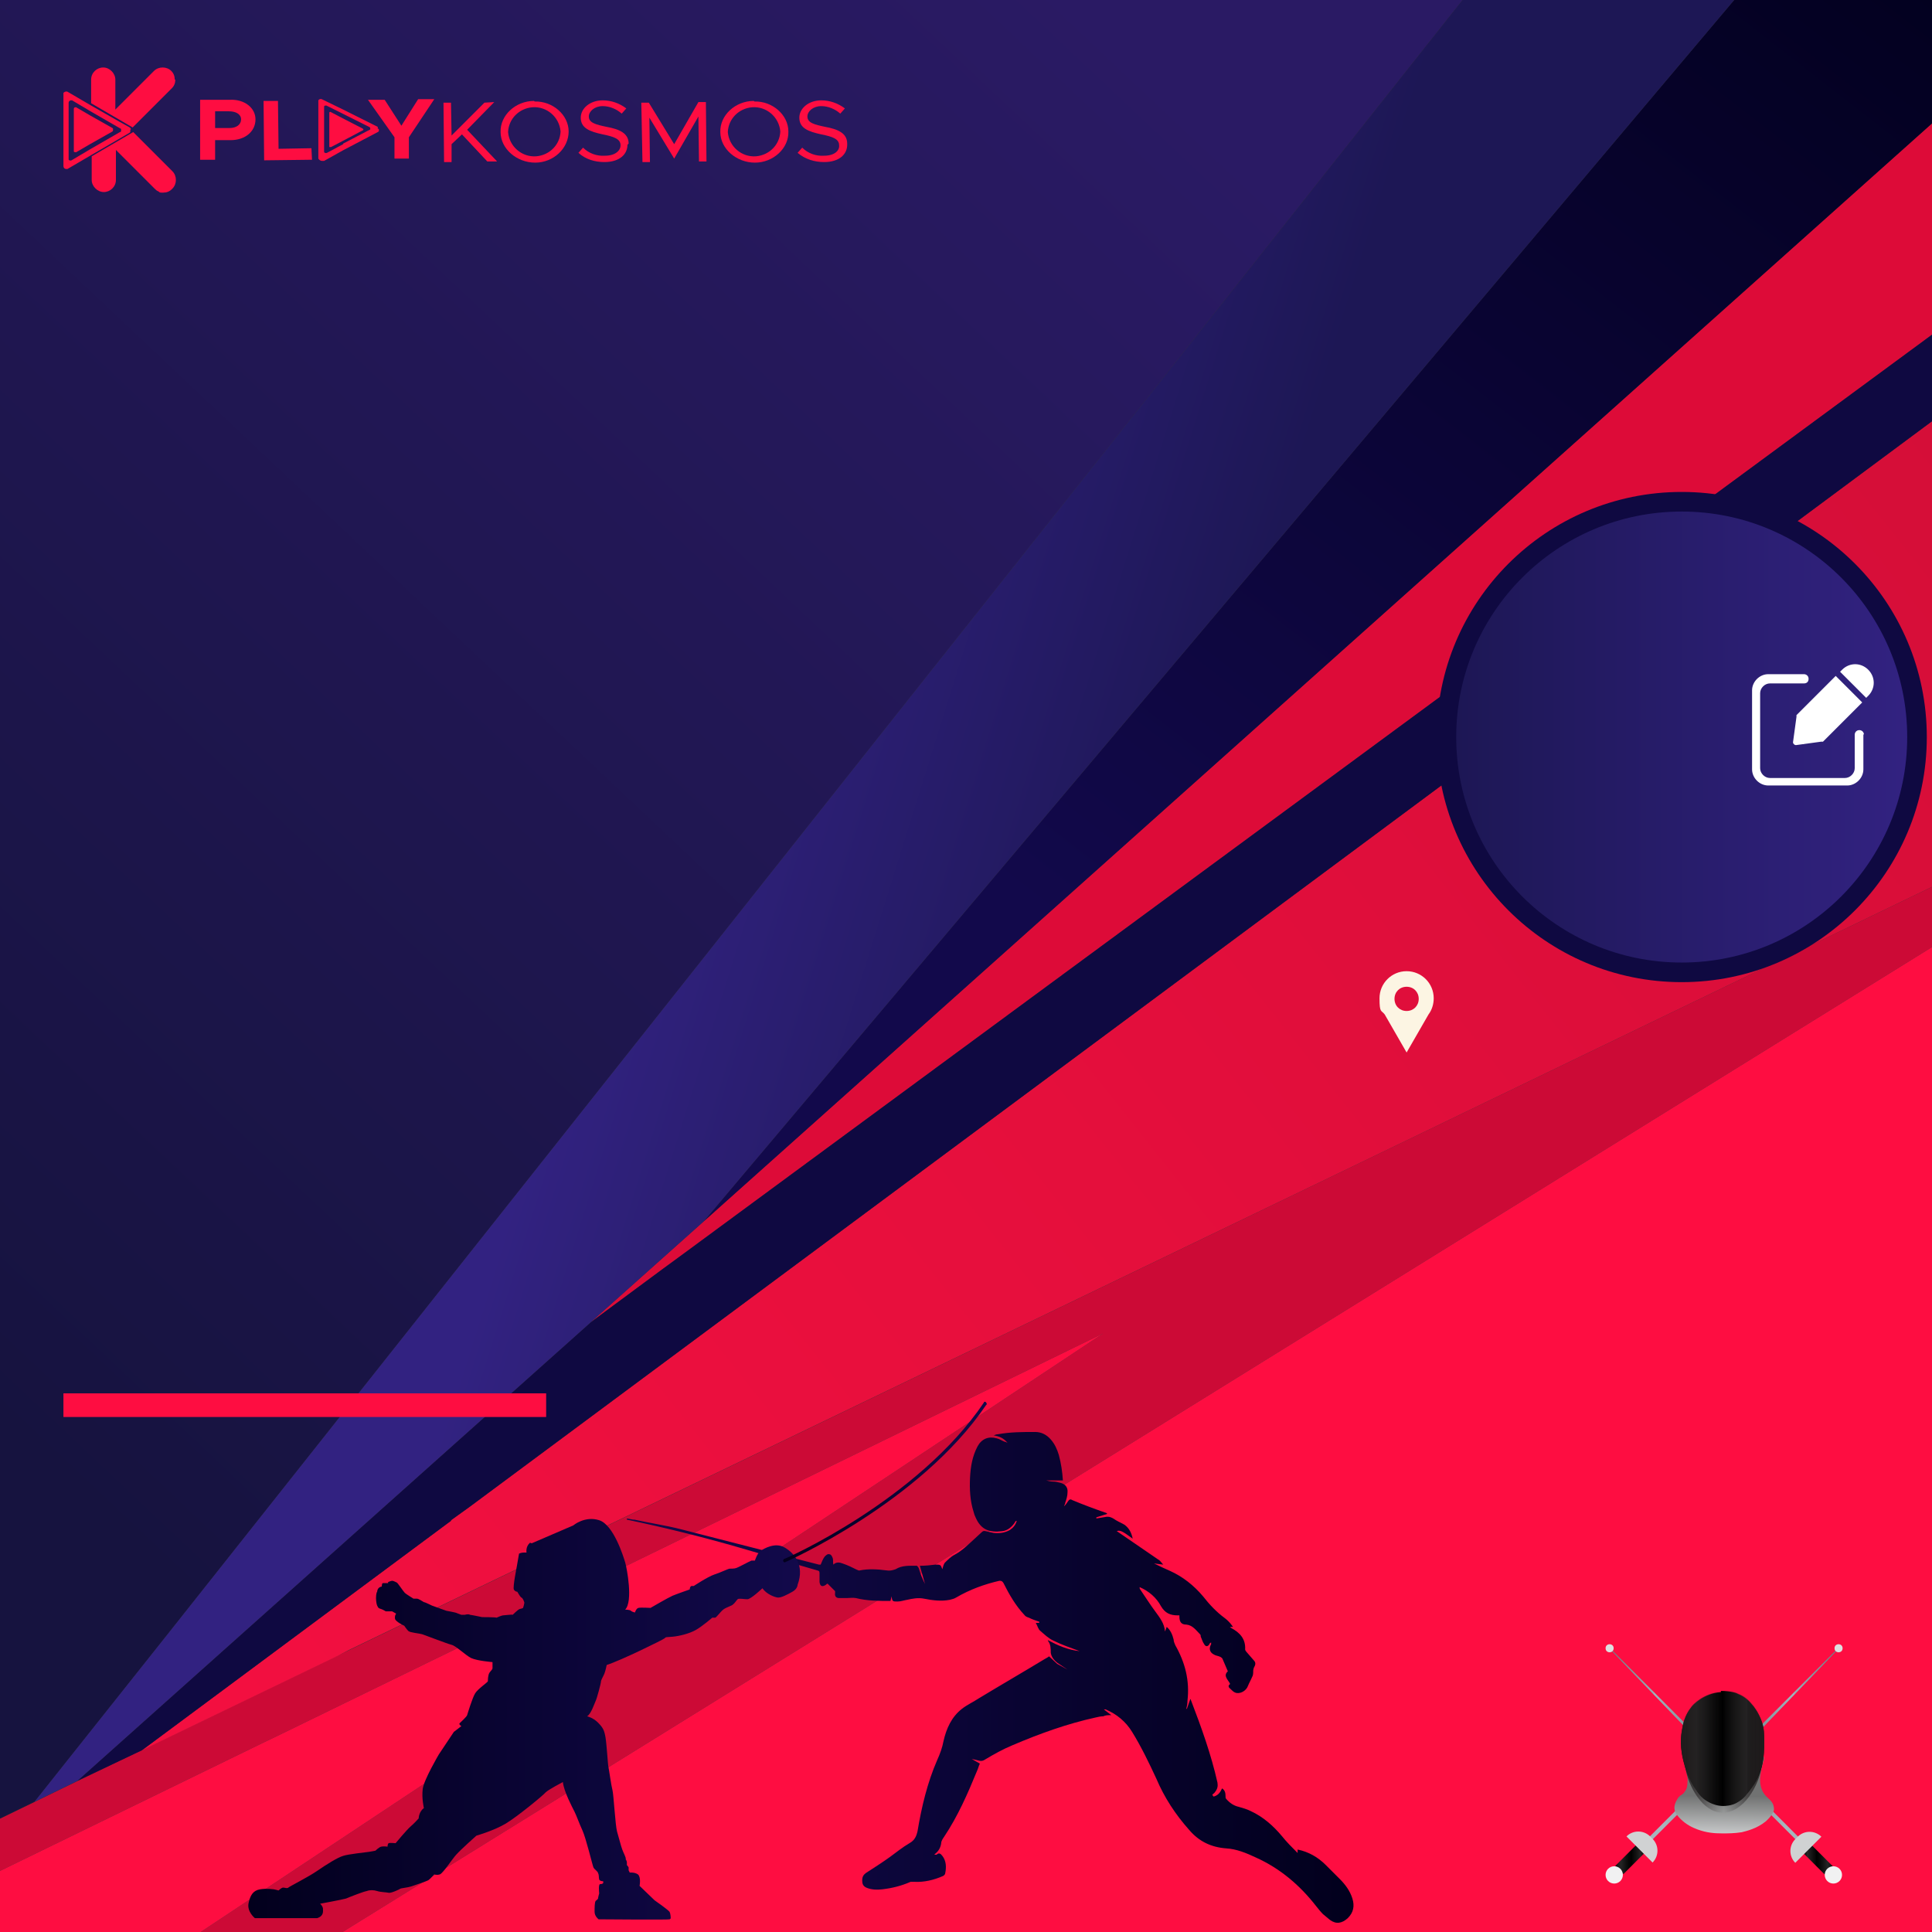 <?xml version="1.0" encoding="UTF-8"?>
<svg xmlns="http://www.w3.org/2000/svg" width="335" height="335" xmlns:xlink="http://www.w3.org/1999/xlink" viewBox="0 0 335 335">
  <rect x="0" y="0" width="335" height="335" fill="#333333" stroke="none"/>
  <defs>
    <linearGradient id="uuid-06c38ff8-097b-4982-8d74-755c2a21cff6" x1="-44.5" y1="206.2" x2="167.6" y2="-18.7" gradientTransform="matrix(1, 0, 0, 1, 0, 0)" gradientUnits="userSpaceOnUse">
      <stop offset="0" stop-color="#16133f"/>
      <stop offset="1" stop-color="#2a1a64"/>
    </linearGradient>
    <linearGradient id="uuid-c0c13bdc-cd84-4b8b-b9b5-098c8e6bd737" x1="351.9" y1="92.4" x2="61.2" y2="322.8" gradientTransform="matrix(1, 0, 0, 1, 0, 0)" gradientUnits="userSpaceOnUse">
      <stop offset="0" stop-color="#d50e38"/>
      <stop offset="1" stop-color="#f30f40"/>
    </linearGradient>
    <linearGradient id="uuid-b8941d5d-59a8-464c-870c-f96dd0222446" x1="335.5" y1="-20.7" x2="190" y2="166.3" gradientTransform="matrix(1, 0, 0, 1, 0, 0)" gradientUnits="userSpaceOnUse">
      <stop offset="0" stop-color="#02001d"/>
      <stop offset="1" stop-color="#12094b"/>
    </linearGradient>
    <linearGradient id="uuid-cddb514f-f675-4748-b6fc-28ff8e0056b1" x1="197.9" y1="170.1" x2="109.2" y2="142.4" gradientTransform="matrix(1, 0, 0, 1, 0, 0)" gradientUnits="userSpaceOnUse">
      <stop offset="0" stop-color="#1d1755"/>
      <stop offset="1" stop-color="#322281"/>
    </linearGradient>
    <linearGradient id="uuid-f104e9af-0f16-4195-a3a8-39f72622a974" x1="-1276.8" y1="291" x2="-1150.8" y2="291" gradientTransform="translate(-1042) rotate(-180) scale(1 -1)" xlink:href="#uuid-b8941d5d-59a8-464c-870c-f96dd0222446"/>
    <linearGradient id="uuid-c65df955-e1fd-4044-a92d-00effca3ad27" x1="43.2" y1="298.3" x2="138.7" y2="298.3" xlink:href="#uuid-b8941d5d-59a8-464c-870c-f96dd0222446"/>
    <linearGradient id="uuid-4eb34563-34d5-4529-8fbd-65c586e95dd2" x1="135.8" y1="257" x2="171.2" y2="257" xlink:href="#uuid-b8941d5d-59a8-464c-870c-f96dd0222446"/>
    <linearGradient id="uuid-83d80750-fcc7-4130-b206-afc9da6b3883" x1="252.6" y1="127.8" x2="330.7" y2="127.8" xlink:href="#uuid-cddb514f-f675-4748-b6fc-28ff8e0056b1"/>
    <linearGradient id="uuid-e36bb17a-5678-4ca5-946c-68acfcaf6164" x1="280.7" y1="305.1" x2="318.8" y2="305.1" gradientTransform="matrix(1, 0, 0, 1, 0, 0)" gradientUnits="userSpaceOnUse">
      <stop offset="0" stop-color="#94a2aa"/>
      <stop offset="0" stop-color="#9eadb5"/>
      <stop offset=".2" stop-color="#a7b6be"/>
      <stop offset=".5" stop-color="#6b7b83"/>
      <stop offset=".5" stop-color="#6e7f87"/>
      <stop offset=".6" stop-color="#7a8b93"/>
      <stop offset=".7" stop-color="#8e9fa8"/>
      <stop offset=".8" stop-color="#a3b5be"/>
      <stop offset=".8" stop-color="#9aacb5"/>
      <stop offset=".9" stop-color="#83949c"/>
      <stop offset="1" stop-color="#6b7b83"/>
    </linearGradient>
    <linearGradient id="uuid-3a780355-c236-4c2a-9913-453547176180" x1="280" y1="322.2" x2="285.6" y2="322.2" gradientTransform="translate(-145 294.3) rotate(-45)" gradientUnits="userSpaceOnUse">
      <stop offset="0" stop-color="#000"/>
      <stop offset="0" stop-color="#040404"/>
      <stop offset=".1" stop-color="#1d1d1d"/>
      <stop offset=".2" stop-color="#262626"/>
      <stop offset=".2" stop-color="#212121"/>
      <stop offset=".4" stop-color="#080808"/>
      <stop offset=".5" stop-color="#000"/>
      <stop offset=".8" stop-color="#262626"/>
      <stop offset=".8" stop-color="#1d1d1d"/>
      <stop offset="1" stop-color="#040404"/>
      <stop offset="1" stop-color="#000"/>
    </linearGradient>
    <linearGradient id="uuid-dde8cda0-46c4-41a1-9853-83e951070f4a" x1="-988.8" y1="305.1" x2="-950.7" y2="305.1" gradientTransform="translate(-671.6) rotate(-180) scale(1 -1)" xlink:href="#uuid-e36bb17a-5678-4ca5-946c-68acfcaf6164"/>
    <linearGradient id="uuid-89fca692-1bd1-46b8-bd5d-3ddda33c7773" x1="-989.5" y1="322.2" x2="-983.9" y2="322.2" gradientTransform="translate(784.9 1247.7) rotate(45) scale(1 -1)" xlink:href="#uuid-3a780355-c236-4c2a-9913-453547176180"/>
    <linearGradient id="uuid-8d1284fb-36c0-41ca-aaed-52ce12bc7d18" x1="298.9" y1="318.7" x2="299" y2="311.4" gradientTransform="matrix(1, 0, 0, 1, 0, 0)" gradientUnits="userSpaceOnUse">
      <stop offset="0" stop-color="#d0d2d3"/>
      <stop offset="1" stop-color="#717272"/>
    </linearGradient>
    <linearGradient id="uuid-e7c7f0ab-b895-4733-8dd4-89c1ed2964b1" x1="292.1" y1="304.6" x2="305.6" y2="304.6" gradientTransform="matrix(1, 0, 0, 1, 0, 0)" gradientUnits="userSpaceOnUse">
      <stop offset="0" stop-color="#231f20"/>
      <stop offset="0" stop-color="#231f20" stop-opacity=".9"/>
      <stop offset=".3" stop-color="#231f20" stop-opacity=".3"/>
      <stop offset=".5" stop-color="#231f20" stop-opacity="0"/>
      <stop offset=".7" stop-color="#231f20" stop-opacity=".3"/>
      <stop offset="1" stop-color="#231f20" stop-opacity=".9"/>
      <stop offset="1" stop-color="#231f20"/>
    </linearGradient>
    <linearGradient id="uuid-abf63ef1-a59b-4cd5-b2f6-6b8942b35738" x1="291.4" y1="303.1" x2="305.9" y2="303.1" gradientTransform="matrix(1, 0, 0, 1, 0, 0)" xlink:href="#uuid-3a780355-c236-4c2a-9913-453547176180"/>
    <linearGradient id="uuid-f5427f01-a834-4577-943c-166d93904a66" x1="291.4" y1="303" x2="305.9" y2="303" xlink:href="#uuid-e7c7f0ab-b895-4733-8dd4-89c1ed2964b1"/>
  </defs>
  <g isolation="isolate">
    <g id="uuid-0c23fd77-d5fd-449d-b661-20e58bfe9890" data-name="Layer 1">
      <g>
        <path d="M-1,321.3l.3-.3v-5.3l6.8-3.3,7.4-3.6h0l11.2-5.4,33.8-16.3,2.1-1,175.3-84.5h0l100.1-48.3v10.3L59.4,335h-24.6l156.5-103.8L48.1,301l-2.3,1.1L-.8,324.8v-2.5h-.1c0-.3,0-.6-.1-1Z" fill="#cc0a36"/>
        <polygon points="-.8 0 -.8 315.7 6 312.4 29.2 283.2 253.6 0 -.8 0" fill="url(#uuid-06c38ff8-097b-4982-8d74-755c2a21cff6)"/>
        <polygon points="-.8 324.8 -.8 335 34.8 335 191.3 231.2 48.1 301 45.8 302.1 -.8 324.8" fill="#fe0d41"/>
        <polygon points="59.4 335 336 335 336 163.6 59.4 335" fill="#fe0d41"/>
        <polygon points="24.6 303.5 58.4 287.2 60.5 286.1 235.9 201.6 235.9 201.6 235.9 201.6 336 153.3 336 72.3 81.4 261.3 78.2 263.6 78.2 263.7 24.6 303.5" fill="url(#uuid-c0c13bdc-cd84-4b8b-b9b5-098c8e6bd737)"/>
        <polygon points="102.4 229.3 115.1 219.9 117.7 218 336 57.3 336 20.5 125.8 208.4 122 211.8 122 211.8 102.4 229.3" fill="#dd0b38"/>
        <polygon points="13.4 308.8 24.6 303.5 78.2 263.7 78.2 263.6 81.4 261.3 336 72.3 336 57.3 117.7 218 115.1 219.9 102.4 229.3 102.4 229.3 13.4 308.8" fill="#0f0941"/>
        <polygon points="122 211.8 125.8 208.4 336 20.5 336 0 300.7 0 300.1 .7 122 211.8" fill="url(#uuid-b8941d5d-59a8-464c-870c-f96dd0222446)"/>
        <polygon points="6 312.4 13.4 308.8 13.4 308.8 102.4 229.3 102.4 229.3 122 211.8 122 211.8 300.1 .7 300.7 0 253.6 0 29.2 283.2 6 312.4" fill="url(#uuid-cddb514f-f675-4748-b6fc-28ff8e0056b1)"/>
      </g>
      <path d="M243.9,168.4c-2.6,0-4.7,2.1-4.7,4.7s.3,2,.9,2.8h0l3.8,6.6,3.8-6.6c.6-.8,.9-1.8,.9-2.8,0-2.6-2.1-4.7-4.7-4.7Zm0,6.9c-1.2,0-2.1-.9-2.1-2.1s.9-2.1,2.1-2.1,2.1,.9,2.1,2.1-.9,2.1-2.1,2.1Z" fill="#fcf5e3"/>
      <g id="uuid-27c90bd2-2823-4cef-afdb-405bd1234c9d" data-name="PRINT">
        <g>
          <g>
            <path d="M30.4,13.8c0,.6-.2,1.1-.6,1.5l-6.8,6.8-7.2-4.2v-4.1c0-1.2,1-2.1,2.1-2.1s2.1,1,2.1,2.1h0v5.2l6.7-6.7c.8-.8,2.2-.8,3,0,.4,.4,.6,.9,.6,1.5h0Z" fill="#fe0d41"/>
            <path d="M29.8,32.8c-.4,.4-.9,.6-1.5,.6s-.6,0-.8-.2c-.3-.1-.5-.3-.7-.5l-2.3-2.3-4.4-4.4v5.2c0,1.2-1,2.1-2.1,2.1s-2.1-1-2.1-2.1v-4.1l7.2-4.2,4.5,4.5,2.3,2.3c.8,.8,.8,2.2,0,3Z" fill="#fe0d41"/>
            <path d="M22.7,22.4c0-.1-.1-.2-.2-.3,0,0,0,0,0,0l-1.8-1-4.9-2.8-4.1-2.4c-.2-.1-.5,0-.7,.2,0,0,0,.2,0,.2v12.5c0,.3,.2,.5,.5,.5s.2,0,.2,0l4.1-2.4,6.7-3.9s0,0,0,0c0,0,.1-.1,.1-.2,0-.1,0-.2,0-.3Zm-10.2-5l3.2,1.9,5.2,3c0,0,.1,0,.1,.1h0c0,.1,0,.2,0,.3,0,0,0,.2-.2,.2l-5.2,3-3.2,1.9c-.2,.1-.4,0-.5-.1,0,0,0-.1,0-.2v-9.7c0-.2,.2-.4,.4-.4s.1,0,.2,0Z" fill="#fe0d41"/>
            <path d="M19.6,22.6c0,0,0,.1-.1,.2l-3.9,2.2-2.4,1.4c-.1,0-.3,0-.4-.1,0,0,0,0,0-.1v-7.3c0-.2,.1-.3,.3-.3s.1,0,.1,0l2.4,1.4,3.9,2.2c0,0,.1,0,.1,.2,0,0,0,.1,0,.2h0Z" fill="#fe0d41"/>
          </g>
          <g>
            <path d="M65.5,22l-6-3-3.7-1.8c-.2-.1-.5,0-.6,.2,0,0,0,.1,0,.2v9.9c.1,.2,.4,.4,.6,.4,0,0,.1,0,.2,0h.2l3.4-1.9,2.1-1.1,3.8-2c0,0,.2-.1,.2-.2,0,0,0-.1,0-.2,0-.1-.1-.2-.2-.2Zm-6,3l-2.8,1.5c-.2,.1-.4,0-.5-.1,0,0,0,0,0-.1v-7.7c0-.2,0-.3,.3-.3,0,0,0,0,.1,0l2.8,1.4,1,.5,3.6,1.8c0,0,.1,0,.2,.2,0,0,0,.1,0,.2h0s0,0,0,0c0,0,0,.1-.1,.1l-4.6,2.4Z" fill="#fe0d41"/>
            <path d="M63,22.5c0,0,0,.1-.1,.1l-3.4,1.8-2.1,1.1c-.1,0-.3,0-.3,0,0,0,0,0,0-.1v-5.8c0-.1,0-.2,.2-.2,0,0,0,0,0,0l2.1,1.1,3.5,1.8c0,0,0,0,.1,.1,0,0,0,0,0,.1h0Z" fill="#fe0d41"/>
            <path d="M39.9,17.3h-5.2v10.4h2.6v-3.4h2.7c2.5,0,4.3-1.5,4.3-3.6,0-2-1.9-3.5-4.4-3.4Zm-.2,4.9h-2.4v-2.9h2.4c1.2,0,2.1,.5,2.1,1.4,0,.9-.8,1.5-2,1.5Z" fill="#fe0d41"/>
            <polygon points="54.1 27.7 45.8 27.8 45.7 17.5 48.2 17.5 48.3 25.8 54 25.7 54.1 27.7" fill="#fe0d41"/>
            <polygon points="70.9 23.8 70.9 27.5 68.4 27.5 68.4 23.8 63.8 17.3 66.7 17.3 69.6 21.8 72.5 17.2 75.3 17.2 70.9 23.8" fill="#fe0d41"/>
            <polygon points="86.2 28 84.5 28 80.1 23.3 78.3 25 78.3 28.1 77 28.1 76.9 17.8 78.2 17.8 78.3 23.5 84 17.8 85.7 17.7 81 22.5 86.2 28" fill="#fe0d41"/>
            <path d="M92.6,17.5c-3.2,0-5.9,2.5-5.8,5.4,0,2.9,2.8,5.3,6,5.3,3.2,0,5.8-2.5,5.8-5.4,0-2.9-2.8-5.3-5.9-5.2Zm.4,9.6c-2.5,.2-4.7-1.7-4.9-4.2,.1-2.3,1.9-4.1,4.2-4.3,2.5-.2,4.7,1.7,4.9,4.2-.1,2.3-1.9,4.1-4.2,4.3Z" fill="#fe0d41"/>
            <path d="M108.8,25.1c0,1.6-1.3,3-4,3-1.7,0-3.3-.5-4.5-1.6l.8-.9c1,1,2.4,1.5,3.8,1.4,1.8,0,2.7-.9,2.7-1.8,0-1.1-1.1-1.5-3.1-1.9-2.3-.5-3.8-1.1-3.8-2.9,0-1.6,1.6-3,3.8-3,1.5,0,2.9,.5,4.1,1.4l-.8,.9c-.9-.8-2.1-1.3-3.3-1.3-1.4,0-2.4,.9-2.4,1.8,0,1.1,1.2,1.4,3.1,1.8,2.2,.4,3.8,1.1,3.8,2.9Z" fill="#fe0d41"/>
            <polygon points="122.5 28 121.2 28 121.1 20.2 116.9 27.5 112.6 20.4 112.7 28.1 111.4 28.1 111.2 17.8 112.5 17.8 116.9 25 121.1 17.7 122.4 17.7 122.5 28" fill="#fe0d41"/>
            <path d="M130.7,17.5c-3.2,0-5.9,2.5-5.8,5.4,0,2.9,2.8,5.3,6,5.3,3.2,0,5.9-2.5,5.8-5.4,0-2.9-2.8-5.3-5.9-5.2Zm.4,9.6c-2.5,.2-4.7-1.7-4.9-4.2,.1-2.3,1.9-4.1,4.2-4.3,2.5-.2,4.7,1.7,4.9,4.2-.1,2.3-1.9,4.1-4.2,4.3Z" fill="#fe0d41"/>
            <path d="M146.9,25.1c0,1.6-1.3,3-4,3-1.7,0-3.3-.5-4.6-1.6l.8-.9c1,1,2.4,1.5,3.8,1.4,1.8,0,2.7-.9,2.6-1.8,0-1.1-1.1-1.5-3.1-1.9-2.3-.5-3.8-1.1-3.8-2.9,0-1.6,1.6-3,3.8-3,1.5,0,2.9,.5,4.1,1.4l-.8,.9c-.9-.8-2.1-1.3-3.3-1.3-1.4,0-2.4,.9-2.4,1.8,0,1.1,1.2,1.4,3.1,1.8,2.2,.4,3.8,1.1,3.8,2.9h0Z" fill="#fe0d41"/>
          </g>
        </g>
      </g>
      <path d="M210.4,311.5h.1c.7-.2,1.1-.7,1.4-1.4,.5,.3,.6,.8,.6,1.3,0,.2,0,.4,.1,.5,.6,.7,1.3,1.2,2.2,1.4,.7,.2,1.4,.4,2,.7,2.2,1,4,2.6,5.5,4.4,.8,1,1.7,1.9,2.7,2.9v-.6c1.9,.4,3.5,1.3,4.9,2.7,.8,.8,1.6,1.6,2.4,2.4,1,1,1.8,2.1,2.2,3.4,.4,1.3,.2,2.4-.8,3.4-1,.9-2,1.1-3.1,.3-.4-.3-.8-.7-1.2-1-.4-.4-.8-.9-1.2-1.4-2.8-3.6-6.2-6.5-10.4-8.4-1.7-.8-3.4-1.5-5.2-1.6-2.6-.2-4.7-1.2-6.4-3.2-2.4-2.7-4.3-5.6-5.7-8.9-1.3-2.8-2.6-5.5-4.2-8.1-1.1-1.8-2.7-3.1-4.6-3.9,0,0-.2,0-.3,0h0l1.3,1c-.6,0-1,0-1.4,.2-.4,0-.9,.1-1.3,.2-5,1.1-9.7,2.8-14.4,4.8-1.7,.7-3.3,1.6-4.8,2.5-.3,.2-.6,.3-1,.2-.4-.1-.8-.2-1.3-.3h0l1.4,.8c-.2,.4-.3,.9-.5,1.3-1.6,3.9-3.3,7.8-5.7,11.4-.2,.3-.5,.7-.5,1.1-.1,.8-.5,1.4-1,1.8,0,0-.1,.1-.2,.2,.2,0,.3,0,.4,0,.4-.4,.7-.2,1,.2,.7,.9,.7,2,.5,3,0,.2-.2,.4-.4,.5-1.6,.7-3.3,1.1-5,1-.2,0-.4,0-.6,0-1.6,.7-3.2,1.1-4.9,1.3-.9,.1-1.9,.1-2.8-.3-.6-.3-.7-.7-.7-1.3,0-.5,.2-.9,.6-1.2,1.4-.9,2.8-1.8,4.2-2.8,1.1-.8,2.2-1.7,3.4-2.4,.9-.5,1.2-1.2,1.4-2.1,.7-4.2,1.7-8.4,3.4-12.3,.5-1.1,.9-2.2,1.1-3.3,.5-2.2,1.4-4.2,3.2-5.6,.9-.7,2-1.2,2.9-1.8,3.8-2.3,7.6-4.5,11.4-6.8,.3-.2,.6-.3,.8-.5l1.4,1.3,1.8,1h0l-1.8-1.2c-.5-.4-1-1-1.1-1.7,0-.7,0-1.5-.5-2.1,0,0,0,0,0-.1,1.7,.9,3.5,1.7,5.5,1.9-1.6-.6-3.1-1.1-4.5-1.8-.9-.4-1.6-1.1-2.3-1.7-.4-.3-.5-.9-.8-1.4h.6v-.2c-.6-.2-1.2-.4-1.8-.7-.3-.1-.6-.2-.8-.5-1.5-1.6-2.6-3.5-3.6-5.5-.2-.3-.3-.4-.7-.4-2.6,.6-5.1,1.5-7.5,2.9-.3,.2-.7,.3-1.1,.4-1.5,.3-3,.1-4.5-.2-1-.2-2,0-2.9,.2-.6,.1-1.1,.3-1.7,.3-.8,0-.9,0-1-.9,0,0,0,0,0,0l-.2,.8c-2,0-4,0-6-.5-.5-.1-1.1,0-1.6,0-.4,0-.9,0-1.3,0-.5,0-.8-.3-.7-.9,0-.1,0-.3,0-.3-.4-.4-.9-.9-1.3-1.3-.1,0-.2,.1-.3,.2-.6,.4-1,.3-1.1-.5,0-.4,0-.9,0-1.4,0-.4,0-.5-.4-.6-4.9-1.4-9.8-2.9-14.7-4.3-6-1.7-12.1-3.2-18.3-4.5v-.2l1.1,.2h.2c2.7,.6,5.5,1,8.2,1.7,7.9,2,15.9,4.1,23.8,6.1,.1,0,.2,0,.3,0,.2-.5,.4-1,.7-1.4,.2-.2,.5-.5,.8-.4,.3,0,.5,.4,.6,.7,.1,.3,0,.7,.1,1.1,.5-.5,1.1-.4,1.6-.2,.9,.3,1.7,.7,2.5,1.1,.1,0,.3,.2,.5,.1,1.5-.3,3.1-.2,4.6,0,.6,.1,1,0,1.6-.2,1.1-.7,2.4-.6,3.7-.6,0,0,.2,.2,.3,.4,.2,.6,.4,1.3,.7,1.9,.1,.3,.3,.6,.4,.9h0l-.9-3.2c1,0,1.9-.1,2.7-.2,.9,0,.9,0,1.2,.8,0,0,0,0,0,0,.1-.4,.2-.8,.4-1.1,.5-.5,1.1-1.1,1.7-1.4,1.3-.7,2.3-1.7,3.4-2.7,.4-.4,.9-.8,1.3-1.2,.2-.2,.4-.3,.7-.2,.5,.1,.9,.2,1.4,.3,1,.1,1.9,0,2.8-.5,.6-.4,1-.9,1.2-1.6-.2,0-.3,.2-.4,.4-.5,.7-1.2,1.3-2.1,1.4-2.3,.3-3.7-.3-4.6-2.3-.2-.4-.3-.7-.4-1.1-.6-1.9-.7-3.9-.6-5.9,.1-1.9,.4-3.7,1.3-5.4,.7-1.3,1.9-1.8,3.3-1.4,.5,.1,.9,.4,1.4,.6,.2,0,.3,.1,.5,.2-.6-.8-1.5-1.2-2.4-1.3,.2-.1,.5-.2,.7-.2,2.2-.4,4.3-.4,6.5-.4,1.1,0,2,.5,2.7,1.3,.7,.8,1.1,1.7,1.4,2.7,.4,1.5,.6,2.9,.7,4.4h-2.9c.4,.1,.8,.2,1.2,.2,.4,0,.8,.1,1.2,.2,.9,.2,1.4,.8,1.3,1.7,0,.6-.2,1.2-.4,1.8,0,.2-.1,.3-.2,.5h.1c.2-.2,.4-.5,.6-.8,.2-.3,.4-.4,.7-.2,1.9,.8,3.8,1.5,5.8,2.2,.1,0,.2,.1,.3,.2l-1.9,.6v.2c.6-.1,1.2-.2,1.8-.3,.2,0,.5,0,.7,.1,.3,.1,.6,.3,.9,.5,.5,.3,1,.5,1.5,.8,.8,.6,1.2,1.4,1.4,2.4-1.9-1.4-2.2-1.5-2.8-1.3,0,0,.1,0,.2,.1,2.3,1.6,4.7,3.2,7,4.8,.4,.2,.6,.6,.9,.9h0l-1.6-.2c1,.5,1.9,.9,2.8,1.3,2.2,1,4.1,2.5,5.7,4.4,1.1,1.4,2.3,2.7,3.8,3.8,.4,.3,.8,.7,1.1,1.1,.1,.1,.2,.3,.3,.4-.1,0-.2,0-.3,0,0,0-.1,0-.3,0,.2,0,.2,.2,.3,.2,1.5,.8,2.5,1.9,2.4,3.7,0,.1,.1,.3,.2,.4,.4,.5,.9,1,1.3,1.5,.4,.4,.3,.8,0,1.3,0,.1-.1,.3-.1,.5,0,.4,0,.8-.2,1.1-.2,.5-.5,1-.7,1.5-.3,.9-1.4,1.5-2.2,1.2-.3-.1-.6-.4-.9-.7-.4-.3-.3-.6,0-.8-.3-.7-1.3-1.4-.4-2.2-.3-.7-.6-1.4-.9-2.1,0-.1-.2-.3-.4-.4-.4-.2-.8-.2-1.1-.4-.8-.4-.9-1.1-.5-1.8,0,0,0-.1,0-.3-.2,.1-.3,.2-.3,.3-.3,.5-.7,.4-.9,0-.3-.4-.4-.9-.6-1.3,0-.1,0-.3-.1-.4-.7-.7-1.3-1.6-2.4-1.7-.9,0-1.2-.5-1.2-1.4,0,0,0-.1,0-.2-.1,0-.2,0-.3,0-1.3,0-2.2-.4-2.9-1.6-.8-1.5-2.1-2.6-3.7-3.3h0c0,.1,0,.3,.1,.4,.9,1.3,1.7,2.6,2.6,3.8,.8,1.1,1.6,2.1,1.7,3.5l.3-.8c.7,.6,1,1.4,1.2,2.2,0,.4,.2,.7,.3,1,1.7,3,2.5,6.1,2.1,9.6,0,.5-.1,1-.2,1.4h.1l.6-1.7c0,0,.1,.1,.1,.2,1.8,4.7,3.5,9.4,4.6,14.3,.1,.6,0,1.1-.4,1.6-.1,.2-.3,.3-.5,.5h0Zm-49.7-36.2s0,0,0,0c0,0,0,0,0,0,0,0,0,0,0,0,0,0,0,0,0,0Zm7.8,29.9h0Zm56.6,16.3h0Z" fill="url(#uuid-f104e9af-0f16-4195-a3a8-39f72622a974)"/>
      <g>
        <path d="M92.2,267.6l7.2-3.1s2-1.7,4.5-.9c2.5,.8,4.2,6.3,4.5,7.3s1.4,6.8,0,8.2c0,0,.8,0,1,.2s.7,.3,.7,.3c0,0,.2-.7,.6-.8,.4-.1,2.1,0,2.1,0,0,0,3.1-1.8,3.8-2.1s3-1.1,3-1.1c0,0,0-.5,.3-.6,.2,0,.4,0,.4,0,0,0,2.4-1.6,3.6-2,1.2-.4,2.4-1,2.6-1,.2,0,.9,0,1.1-.1,.2,0,2.4-1.2,2.7-1.3,.3,0,.6,0,.6,0,0,0,.4-1.3,1-1.7,.6-.4,2.5-1.5,4.1-.6s3.6,3,2.3,6.5c0,0,0,.7-.9,1.2s-2,1.1-2.6,1-1.9-.6-2.6-1.6c0,0-2,1.9-2.6,1.9s-1.5-.2-1.7,0-.6,.8-.8,.9c-.1,.2-1.2,.5-1.7,.9s-1.2,1.4-1.4,1.4c-.2,0-.5,0-.5,0,0,0-1.6,1.4-2.8,2.1s-3,1.1-4.1,1.2-1.1,0-1.4,.3c-.2,.2-7.5,3.8-10,4.6,0,0-.2,1-.4,1.5s-.6,1.1-.6,1.4c0,.3-.7,2.9-.9,3.3-.2,.4-.8,2.3-1.5,2.7,0,0,1,.2,1.9,1.1s1.1,1.4,1.3,2.6c.2,1.2,.4,4.7,.5,5.1s.5,3.3,.7,4c.2,.7,.5,6.2,.8,7.2s.7,2.6,.9,3.1c.2,.6,.7,1.4,.6,1.7,0,0,.2,.3,.2,.5s0,.5,0,.5c0,0,.2,.2,.3,.4,0,.2,0,.5,0,.5l.2,.4s.8-.1,1.4,.3c.6,.5,.3,2,.3,2l2.6,2.5s2.3,1.6,2.6,2c.2,.4,.2,1.1,.2,1.1,0,0,0,.1-.2,.2-.2,.1-12.3,0-12.3,0,0,0-.7-.5-.7-1.3,0-.7,0-1.7,.2-1.9,.2-.2,.3-.2,.4-.4,0-.2,.2-.9,.2-.9,0,0-.2-1.7,.2-1.6,.4,0,.5-.2,.5-.2v-.3c0,0-.6,0-.7-.3-.1-.3,0-.8-.2-1.1,0-.3-.6-.6-.8-1-.2-.5-1.3-5.1-1.9-6.4s-1-2.5-1.4-3.3c-.4-.8-1.8-3.4-2-5.1,0,0-2.5,1.3-3,1.8-.4,.5-4.9,4.2-6.9,5.4-2,1.2-5.1,2.1-5.1,2.1,0,0-2.7,2.4-3.5,3.3-.8,.9-2.2,3.1-2.8,3.4-.6,.2-1,0-1,0,0,0-.7,.8-1,1-.3,.2-2.4,.9-3,1.1s-1.8,.3-1.9,.4c-.1,.1-1.6,.8-2,.7s-1.4-.1-2-.3c-.6-.2-1.3-.2-1.8,0-.6,.1-2.9,1-3.6,1.3-.7,.2-4.5,.9-4.5,.9,0,0,.4,.3,.5,.8,0,.5,.2,1.3-1,1.7h-10.8s-1.4-1.1-1.1-2.6c.3-1.4,.8-2.2,2-2.4,1.2-.2,2.2,0,2.4,0,.1,0,.8,.2,.8,.2,0,0,.5-.5,.8-.5s.7,.2,.9,0,3.4-1.8,5-2.9c1.6-1.1,3.5-2.3,4.5-2.6,.9-.3,3.8-.6,4.5-.7l1.1-.2s.6-.6,1-.7c.4-.1,1.1,0,1.1,0,0,0,0-.5,.2-.6s1.2,0,1.2,0c0,0,1.9-2.3,2.6-2.9,.7-.6,1.4-1.4,1.4-1.4,0,0,0-1.1,.9-1.8,0,0-.4-1.7-.2-3.3,.2-1.6,2.8-6,2.8-6l2.6-3.9,1.3-1s-.5-.3-.3-.5,1.2-1.1,1.3-1.4c.1-.3,.9-3,1.4-3.8,.5-.8,2.2-1.9,2.2-2.1s0-1.1,.3-1.5c.2-.3,.4-.4,.5-.7,0-.2,0-1.1,0-1.1,0,0-2.6-.2-3.7-.7-1-.5-2.6-2.1-3.4-2.3s-4.4-1.6-5-1.8-2.2-.3-2.5-.6c-.3-.3-.7-.9-.7-.9,0,0-1.5-.7-1.6-1.2-.1-.6,.2-.9,.2-.9l-.7-.4s-.3,0-.6,0-.5,0-.5,0c0,0-.5-.3-.8-.4s-.5-.1-.7-.6c-.2-.5-.2-1.3-.2-1.3,0,0,0-.9,.2-1.1,0,0,0-.8,.8-.9,0,0,0-.6,.2-.6s.9,0,.9,0v-.2c.1,0,.5-.2,.7-.2s.6,.2,.8,.3c.2,.1,1.1,1.5,1.4,1.8,.2,.2,1.5,1,1.5,1,0,0,.3,0,.6,0,.3,0,1,.5,1.2,.6,.2,0,1.4,.6,1.4,.6l2.5,.9s1.7,.3,1.8,.4c0,0,.8,.3,.8,.3h.6s.6-.2,.9,0c.2,0,2.1,.4,2.1,.4,0,0,2.4,0,2.5,.1,0,0,.9-.4,1.1-.4s1.7-.2,1.7-.1c0,0,.9-.9,1.2-1s.5-.1,.6-.2c0,0,.3-.9,.2-1,0,0-.2-.7-.5-.8-.2-.1-.7-1-.7-1,0,0-.4,0-.6-.4s.5-3.9,.5-3.9l.4-2.3s.3-.2,.9-.2h.4s-.2-1,.6-1.7Z" fill="url(#uuid-c65df955-e1fd-4044-a92d-00effca3ad27)"/>
        <path d="M136.1,270.9c-.1,0-.2,0-.3-.2,0-.2,0-.3,.2-.4,.2,0,23.2-10.2,34.6-27.1,0-.2,.3-.2,.4,0s.2,.3,0,.4c-11.5,17-34.7,27.2-34.9,27.3,0,0,0,0-.2,0Z" fill="url(#uuid-4eb34563-34d5-4529-8fbd-65c586e95dd2)"/>
      </g>
      <circle cx="291.6" cy="127.8" r="42.5" fill="#0f0941"/>
      <circle cx="291.6" cy="127.8" r="39.1" fill="url(#uuid-83d80750-fcc7-4130-b206-afc9da6b3883)"/>
      <rect x="11" y="241.6" width="83.7" height="4.1" fill="#fe0d41"/>
      <g>
        <g>
          <g>
            <polygon points="318.8 285.9 297.9 307.6 281.2 324.3 280.7 323.8 318.7 285.8 318.8 285.9" fill="url(#uuid-e36bb17a-5678-4ca5-946c-68acfcaf6164)"/>
            <rect x="281.8" y="319.2" width="2" height="5.9" transform="translate(310.7 -105.6) rotate(45)" fill="url(#uuid-3a780355-c236-4c2a-9913-453547176180)"/>
            <path d="M285,318.2h.6c1.6,0,2.9,1.3,2.9,2.9h-6.4c0-1.6,1.3-2.9,2.9-2.9Z" transform="translate(309.6 -108.1) rotate(45)" fill="#d0d2d3"/>
            <circle cx="318.8" cy="285.8" r=".7" fill="#dedfe0"/>
            <circle cx="279.9" cy="325.1" r="1.5" fill="#f1f1f2"/>
          </g>
          <g>
            <polygon points="279.1 285.9 300 307.6 316.7 324.3 317.1 323.8 279.2 285.8 279.1 285.9" fill="url(#uuid-dde8cda0-46c4-41a1-9853-83e951070f4a)"/>
            <rect x="314.1" y="319.2" width="2" height="5.9" transform="translate(765.6 327.2) rotate(135)" fill="url(#uuid-89fca692-1bd1-46b8-bd5d-3ddda33c7773)"/>
            <path d="M309.4,318.2h6.4c0,1.6-1.3,2.9-2.9,2.9h-.6c-1.6,0-2.9-1.3-2.9-2.9h0Z" transform="translate(759.6 324.7) rotate(135)" fill="#d0d2d3"/>
            <circle cx="279.1" cy="285.8" r=".7" fill="#dedfe0"/>
            <circle cx="317.9" cy="325.1" r="1.5" fill="#f1f1f2"/>
          </g>
        </g>
        <g>
          <path d="M292,305c0,0,0,.5,.2,1.3,.4,1.9,.5,2.1,.4,2.6,0,.5,0,1.2-.5,1.8-.4,.6-.6,.4-1.1,1,0,.1-.9,1.1-.6,2.2,0,.2,.2,.7,1,1.5,1,1,2.1,1.5,2.9,1.8,1.6,.6,3,.7,4.3,.7,1.1,0,2.1,0,3.4-.2,.8-.2,2.6-.6,4.2-1.9,1.3-1.2,1.4-1.9,1.4-2.1,0-.5-.2-1-.3-1.1-.4-.7-.9-.8-1.5-1.7,0,0-.2-.3-.3-.6-.6-1.4-.2-3.1,.1-4.3,.2-.8,.4-1.1,.2-1.4-.3-.5-1.3-.5-1.7-.4-1.8,0-3.6-.2-5.4-.1-4.4,.3-6.3,0-6.7,.8Z" fill="url(#uuid-8d1284fb-36c0-41ca-aaed-52ce12bc7d18)"/>
          <path d="M292.2,306.3c-.7-5.2,2.8-11.5,6.5-11.5,3.7,0,7.5,6.1,6.8,11.3-.5,3.6-3.2,8.2-6.8,8.2-3.5,0-6-4.6-6.5-8Z" fill="url(#uuid-e7c7f0ab-b895-4733-8dd4-89c1ed2964b1)" mix-blend-mode="multiply"/>
          <path d="M298.4,293.2c1.5,0,2.6,.3,2.9,.5,1.3,.5,2.1,1.4,2.5,1.9,.2,.2,1.1,1.3,1.7,3,.4,1.2,.4,2.1,.4,3.4,0,1.2,0,2.6-.4,4.3-.2,.7-.7,2.3-1.9,3.9-.6,.8-1.2,1.7-2.3,2.3-.3,.2-.9,.5-1.8,.6-2,.3-3.6-.8-4.1-1.2-.6-.5-.9-.9-1.3-1.5-.4-.5-1.2-1.8-1.9-3.9-.4-1.4-1-3.5-.6-6.2,.2-1.3,.5-2.8,1.7-4.3,.2-.3,2.1-2.4,5.1-2.6Z" fill="url(#uuid-abf63ef1-a59b-4cd5-b2f6-6b8942b35738)"/>
          <path d="M298.4,293.1c1.5,0,2.6,.3,2.9,.5,1.3,.5,2.1,1.4,2.5,1.9,.2,.2,1.1,1.3,1.7,3,.4,1.2,.4,2.1,.4,3.4,0,1.2,0,2.6-.4,4.3-.2,.7-.7,2.3-1.9,3.9-.6,.8-1.2,1.7-2.3,2.3-.3,.2-.9,.5-1.8,.6-2,.3-3.6-.8-4.1-1.2-.6-.5-.9-.9-1.3-1.5-.4-.5-1.2-1.8-1.9-3.9-.4-1.4-1-3.5-.6-6.2,.2-1.3,.5-2.8,1.7-4.3,.2-.3,2.1-2.4,5.1-2.6Z" fill="url(#uuid-f5427f01-a834-4577-943c-166d93904a66)" mix-blend-mode="multiply"/>
        </g>
      </g>
      <g>
        <path d="M323.1,127.3v6.1c0,1.5-1.3,2.8-2.8,2.8h-13.7c-1.5,0-2.8-1.3-2.8-2.8v-13.7c0-1.5,1.3-2.8,2.8-2.8h6.2c.4,0,.8,.3,.8,.8h0c0,.5-.3,.8-.8,.8h-5.9c-.9,0-1.7,.8-1.7,1.7v13c0,.9,.8,1.7,1.7,1.7h13c.9,0,1.7-.8,1.7-1.7v-5.8c0-.4,.3-.8,.8-.8h0c.4,0,.8,.3,.8,.8Z" fill="#fff"/>
        <g>
          <path d="M322.7,115.6h0c1.8,0,3.2,1.4,3.2,3.2v.5h-6.4v-.5c0-1.8,1.4-3.2,3.2-3.2Z" transform="translate(177.5 -193.8) rotate(45)" fill="#fff"/>
          <path d="M322.9,121.8l-6.8,6.8h-.3l-4.4,.6c-.2,0-.5-.2-.5-.5l.6-4.4v-.3l6.8-6.8,4.5,4.5Z" fill="#fff"/>
        </g>
      </g>
    </g>
  </g>
</svg>